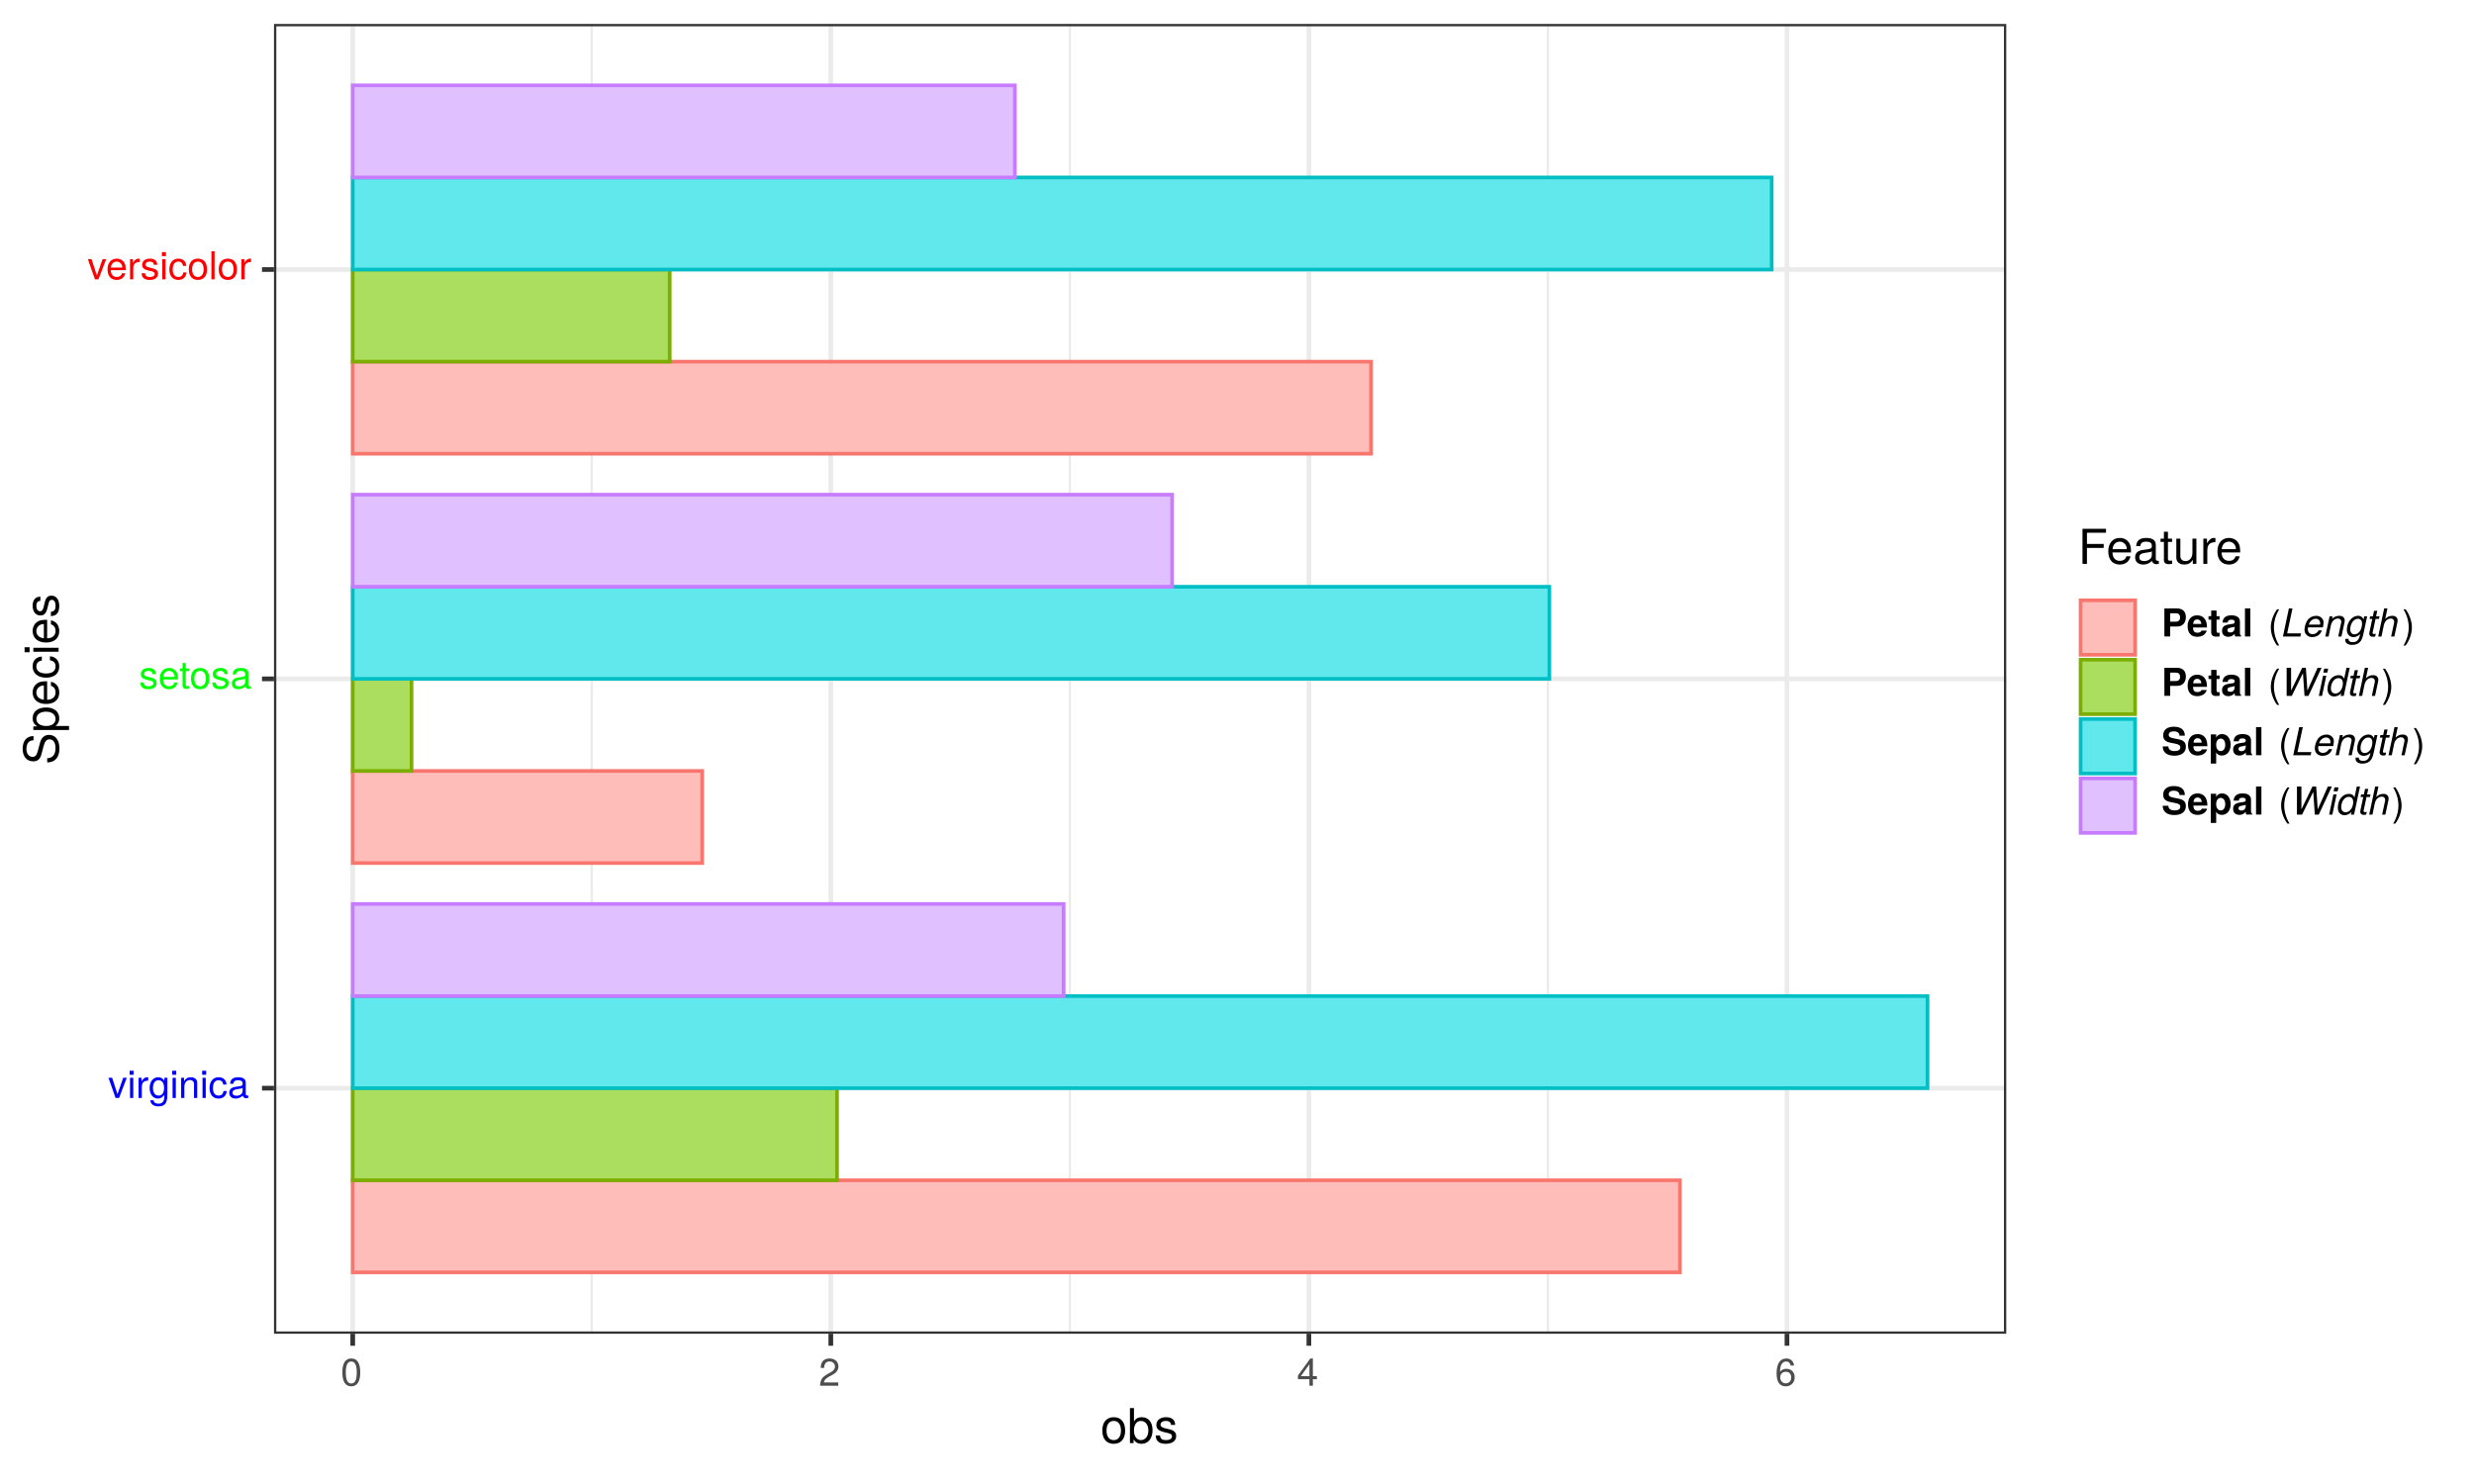 <?xml version="1.0" encoding="UTF-8"?>
<svg xmlns="http://www.w3.org/2000/svg" xmlns:xlink="http://www.w3.org/1999/xlink" width="720pt" height="432pt" viewBox="0 0 720 432" version="1.1">
<defs>
<g>
<symbol overflow="visible" id="glyph0-0">
<path style="stroke:none;" d=""/>
</symbol>
<symbol overflow="visible" id="glyph0-1">
<path style="stroke:none;" d="M 5.438 -5.875 L 4.391 -5.875 L 2.734 -1.109 L 1.172 -5.875 L 0.109 -5.875 L 2.172 0 L 3.188 0 Z M 5.438 -5.875 "/>
</symbol>
<symbol overflow="visible" id="glyph0-2">
<path style="stroke:none;" d="M 1.719 0 L 1.719 -5.875 L 0.781 -5.875 L 0.781 0 Z M 1.844 -6.75 L 1.844 -7.922 L 0.672 -7.922 L 0.672 -6.75 Z M 1.844 -6.75 "/>
</symbol>
<symbol overflow="visible" id="glyph0-3">
<path style="stroke:none;" d="M 3.594 -5.047 L 3.594 -6 C 3.438 -6.031 3.359 -6.031 3.234 -6.031 C 2.625 -6.031 2.172 -5.688 1.641 -4.812 L 1.641 -5.875 L 0.781 -5.875 L 0.781 0 L 1.719 0 L 1.719 -3.047 C 1.719 -4.375 2.156 -5.031 3.594 -5.047 Z M 3.594 -5.047 "/>
</symbol>
<symbol overflow="visible" id="glyph0-4">
<path style="stroke:none;" d="M 5.484 -0.969 L 5.484 -5.875 L 4.609 -5.875 L 4.609 -5.016 C 4.141 -5.719 3.578 -6.031 2.828 -6.031 C 1.328 -6.031 0.328 -4.781 0.328 -2.875 C 0.328 -1.031 1.359 0.172 2.75 0.172 C 3.484 0.172 4 -0.141 4.609 -0.891 L 4.609 -0.5 C 4.609 1.062 3.984 1.656 2.891 1.656 C 2.156 1.656 1.578 1.391 1.469 0.672 L 0.516 0.672 C 0.609 1.781 1.484 2.438 2.859 2.438 C 4.688 2.438 5.484 1.625 5.484 -0.969 Z M 4.531 -2.906 C 4.531 -1.5 3.922 -0.688 2.938 -0.688 C 1.922 -0.688 1.297 -1.516 1.297 -2.938 C 1.297 -4.344 1.922 -5.172 2.922 -5.172 C 3.938 -5.172 4.531 -4.328 4.531 -2.906 Z M 4.531 -2.906 "/>
</symbol>
<symbol overflow="visible" id="glyph0-5">
<path style="stroke:none;" d="M 5.453 0 L 5.453 -4.438 C 5.453 -5.406 4.734 -6.031 3.594 -6.031 C 2.719 -6.031 2.156 -5.703 1.641 -4.891 L 1.641 -5.875 L 0.781 -5.875 L 0.781 0 L 1.719 0 L 1.719 -3.234 C 1.719 -4.438 2.359 -5.219 3.312 -5.219 C 4.062 -5.219 4.531 -4.766 4.531 -4.062 L 4.531 0 Z M 5.453 0 "/>
</symbol>
<symbol overflow="visible" id="glyph0-6">
<path style="stroke:none;" d="M 5.344 -2.016 L 4.406 -2.016 C 4.25 -1.078 3.766 -0.688 2.969 -0.688 C 1.938 -0.688 1.328 -1.484 1.328 -2.875 C 1.328 -4.344 1.922 -5.172 2.953 -5.172 C 3.734 -5.172 4.219 -4.719 4.328 -3.906 L 5.281 -3.906 C 5.172 -5.328 4.266 -6.031 2.953 -6.031 C 1.375 -6.031 0.344 -4.828 0.344 -2.875 C 0.344 -0.984 1.359 0.172 2.953 0.172 C 4.344 0.172 5.234 -0.672 5.344 -2.016 Z M 5.344 -2.016 "/>
</symbol>
<symbol overflow="visible" id="glyph0-7">
<path style="stroke:none;" d="M 6 -0.016 L 6 -0.734 C 5.891 -0.703 5.844 -0.703 5.797 -0.703 C 5.469 -0.703 5.281 -0.875 5.281 -1.172 L 5.281 -4.438 C 5.281 -5.484 4.531 -6.031 3.078 -6.031 C 1.656 -6.031 0.781 -5.484 0.734 -4.141 L 1.672 -4.141 C 1.75 -4.844 2.172 -5.172 3.047 -5.172 C 3.891 -5.172 4.359 -4.859 4.359 -4.297 L 4.359 -4.062 C 4.359 -3.656 4.125 -3.5 3.391 -3.406 C 2.062 -3.234 1.859 -3.188 1.5 -3.047 C 0.812 -2.766 0.469 -2.234 0.469 -1.531 C 0.469 -0.453 1.203 0.172 2.391 0.172 C 3.141 0.172 3.875 -0.141 4.391 -0.688 C 4.5 -0.25 4.891 0.078 5.359 0.078 C 5.547 0.078 5.688 0.062 6 -0.016 Z M 4.359 -2.031 C 4.359 -1.188 3.5 -0.656 2.594 -0.656 C 1.875 -0.656 1.438 -0.906 1.438 -1.547 C 1.438 -2.156 1.859 -2.438 2.859 -2.578 C 3.844 -2.719 4.047 -2.75 4.359 -2.906 Z M 4.359 -2.031 "/>
</symbol>
<symbol overflow="visible" id="glyph0-8">
<path style="stroke:none;" d="M 5.141 -1.641 C 5.141 -2.516 4.656 -2.953 3.484 -3.234 L 2.594 -3.453 C 1.828 -3.625 1.5 -3.875 1.5 -4.297 C 1.5 -4.828 1.984 -5.172 2.75 -5.172 C 3.5 -5.172 3.906 -4.844 3.922 -4.234 L 4.906 -4.234 C 4.891 -5.391 4.141 -6.031 2.781 -6.031 C 1.406 -6.031 0.531 -5.328 0.531 -4.25 C 0.531 -3.328 1 -2.891 2.391 -2.547 L 3.266 -2.344 C 3.906 -2.188 4.172 -2 4.172 -1.562 C 4.172 -1.016 3.625 -0.688 2.797 -0.688 C 1.953 -0.688 1.484 -0.891 1.359 -1.797 L 0.375 -1.797 C 0.422 -0.438 1.188 0.172 2.719 0.172 C 4.203 0.172 5.141 -0.516 5.141 -1.641 Z M 5.141 -1.641 "/>
</symbol>
<symbol overflow="visible" id="glyph0-9">
<path style="stroke:none;" d="M 5.75 -2.672 C 5.75 -3.516 5.688 -4.062 5.516 -4.5 C 5.125 -5.453 4.234 -6.031 3.141 -6.031 C 1.5 -6.031 0.453 -4.828 0.453 -2.906 C 0.453 -0.969 1.469 0.172 3.109 0.172 C 4.453 0.172 5.391 -0.594 5.625 -1.781 L 4.688 -1.781 C 4.422 -1.016 3.906 -0.688 3.141 -0.688 C 2.172 -0.688 1.438 -1.328 1.422 -2.672 Z M 4.75 -3.5 C 4.75 -3.5 4.75 -3.453 4.734 -3.422 L 1.438 -3.422 C 1.531 -4.469 2.188 -5.172 3.125 -5.172 C 4.047 -5.172 4.75 -4.406 4.75 -3.5 Z M 4.75 -3.5 "/>
</symbol>
<symbol overflow="visible" id="glyph0-10">
<path style="stroke:none;" d="M 2.844 0 L 2.844 -0.781 C 2.719 -0.75 2.578 -0.734 2.391 -0.734 C 2 -0.734 1.875 -0.844 1.875 -1.266 L 1.875 -5.109 L 2.844 -5.109 L 2.844 -5.875 L 1.875 -5.875 L 1.875 -7.484 L 0.953 -7.484 L 0.953 -5.875 L 0.156 -5.875 L 0.156 -5.109 L 0.953 -5.109 L 0.953 -0.844 C 0.953 -0.25 1.359 0.078 2.078 0.078 C 2.312 0.078 2.531 0.062 2.844 0 Z M 2.844 0 "/>
</symbol>
<symbol overflow="visible" id="glyph0-11">
<path style="stroke:none;" d="M 5.719 -2.891 C 5.719 -4.922 4.734 -6.031 3.047 -6.031 C 1.406 -6.031 0.406 -4.906 0.406 -2.938 C 0.406 -0.969 1.391 0.172 3.062 0.172 C 4.703 0.172 5.719 -0.969 5.719 -2.891 Z M 4.734 -2.906 C 4.734 -1.531 4.094 -0.688 3.062 -0.688 C 2.016 -0.688 1.375 -1.516 1.375 -2.938 C 1.375 -4.344 2.016 -5.172 3.062 -5.172 C 4.109 -5.172 4.734 -4.359 4.734 -2.906 Z M 4.734 -2.906 "/>
</symbol>
<symbol overflow="visible" id="glyph0-12">
<path style="stroke:none;" d="M 1.688 0 L 1.688 -8.172 L 0.766 -8.172 L 0.766 0 Z M 1.688 0 "/>
</symbol>
<symbol overflow="visible" id="glyph0-13">
<path style="stroke:none;" d="M 5.688 -3.812 C 5.688 -6.578 4.812 -7.938 3.078 -7.938 C 1.359 -7.938 0.484 -6.547 0.484 -3.891 C 0.484 -1.203 1.375 0.172 3.078 0.172 C 4.766 0.172 5.688 -1.203 5.688 -3.812 Z M 4.672 -3.906 C 4.672 -1.656 4.156 -0.656 3.062 -0.656 C 2.016 -0.656 1.484 -1.703 1.484 -3.875 C 1.484 -6.047 2.016 -7.062 3.078 -7.062 C 4.141 -7.062 4.672 -6.031 4.672 -3.906 Z M 4.672 -3.906 "/>
</symbol>
<symbol overflow="visible" id="glyph0-14">
<path style="stroke:none;" d="M 5.719 -5.609 C 5.719 -6.953 4.688 -7.938 3.188 -7.938 C 1.562 -7.938 0.609 -7.109 0.562 -5.188 L 1.547 -5.188 C 1.625 -6.516 2.172 -7.078 3.141 -7.078 C 4.047 -7.078 4.719 -6.438 4.719 -5.594 C 4.719 -4.969 4.344 -4.422 3.641 -4.016 L 2.609 -3.438 C 0.953 -2.5 0.469 -1.75 0.375 0 L 5.672 0 L 5.672 -0.969 L 1.484 -0.969 C 1.594 -1.625 1.953 -2.031 2.922 -2.609 L 4.047 -3.219 C 5.156 -3.812 5.719 -4.641 5.719 -5.609 Z M 5.719 -5.609 "/>
</symbol>
<symbol overflow="visible" id="glyph0-15">
<path style="stroke:none;" d="M 5.828 -1.906 L 5.828 -2.797 L 4.656 -2.797 L 4.656 -7.938 L 3.922 -7.938 L 0.312 -2.953 L 0.312 -1.906 L 3.656 -1.906 L 3.656 0 L 4.656 0 L 4.656 -1.906 Z M 3.656 -2.797 L 1.172 -2.797 L 3.656 -6.266 Z M 3.656 -2.797 "/>
</symbol>
<symbol overflow="visible" id="glyph0-16">
<path style="stroke:none;" d="M 5.75 -2.469 C 5.75 -3.938 4.734 -4.938 3.312 -4.938 C 2.531 -4.938 1.922 -4.641 1.484 -4.062 C 1.5 -6 2.125 -7.062 3.266 -7.062 C 3.953 -7.062 4.438 -6.625 4.594 -5.875 L 5.578 -5.875 C 5.391 -7.172 4.531 -7.938 3.328 -7.938 C 1.484 -7.938 0.484 -6.391 0.484 -3.625 C 0.484 -1.141 1.328 0.172 3.141 0.172 C 4.656 0.172 5.75 -0.906 5.75 -2.469 Z M 4.734 -2.391 C 4.734 -1.391 4.062 -0.703 3.156 -0.703 C 2.234 -0.703 1.547 -1.422 1.547 -2.438 C 1.547 -3.422 2.219 -4.062 3.188 -4.062 C 4.141 -4.062 4.734 -3.453 4.734 -2.391 Z M 4.734 -2.391 "/>
</symbol>
<symbol overflow="visible" id="glyph0-17">
<path style="stroke:none;" d="M 3.266 2.375 C 2.281 0.766 1.719 -1.109 1.719 -2.906 C 1.719 -4.688 2.281 -6.578 3.266 -8.172 L 2.641 -8.172 C 1.531 -6.703 0.812 -4.656 0.812 -2.906 C 0.812 -1.125 1.531 0.906 2.641 2.375 Z M 3.266 2.375 "/>
</symbol>
<symbol overflow="visible" id="glyph0-18">
<path style="stroke:none;" d="M 2.875 -2.891 C 2.875 -4.656 2.156 -6.703 1.047 -8.172 L 0.422 -8.172 C 1.406 -6.562 1.953 -4.688 1.953 -2.891 C 1.953 -1.109 1.406 0.781 0.422 2.375 L 1.047 2.375 C 2.156 0.906 2.875 -1.125 2.875 -2.891 Z M 2.875 -2.891 "/>
</symbol>
<symbol overflow="visible" id="glyph1-0">
<path style="stroke:none;" d=""/>
</symbol>
<symbol overflow="visible" id="glyph1-1">
<path style="stroke:none;" d="M 7.141 -3.609 C 7.141 -6.141 5.922 -7.547 3.812 -7.547 C 1.75 -7.547 0.5 -6.125 0.5 -3.672 C 0.5 -1.203 1.734 0.203 3.828 0.203 C 5.875 0.203 7.141 -1.203 7.141 -3.609 Z M 5.922 -3.625 C 5.922 -1.906 5.109 -0.875 3.828 -0.875 C 2.516 -0.875 1.719 -1.891 1.719 -3.672 C 1.719 -5.438 2.516 -6.469 3.828 -6.469 C 5.141 -6.469 5.922 -5.453 5.922 -3.625 Z M 5.922 -3.625 "/>
</symbol>
<symbol overflow="visible" id="glyph1-2">
<path style="stroke:none;" d="M 7.328 -3.75 C 7.328 -6.125 6.125 -7.547 4.188 -7.547 C 3.172 -7.547 2.469 -7.172 1.922 -6.344 L 1.922 -10.203 L 0.75 -10.203 L 0.75 0 L 1.812 0 L 1.812 -1.047 C 2.359 -0.203 3.109 0.203 4.125 0.203 C 6.062 0.203 7.328 -1.375 7.328 -3.75 Z M 6.109 -3.688 C 6.109 -2.016 5.234 -0.875 3.969 -0.875 C 2.734 -0.875 1.922 -2 1.922 -3.672 C 1.922 -5.391 2.734 -6.516 3.969 -6.453 C 5.266 -6.453 6.109 -5.312 6.109 -3.688 Z M 6.109 -3.688 "/>
</symbol>
<symbol overflow="visible" id="glyph1-3">
<path style="stroke:none;" d="M 6.422 -2.062 C 6.422 -3.156 5.812 -3.703 4.359 -4.047 L 3.234 -4.312 C 2.281 -4.531 1.875 -4.844 1.875 -5.359 C 1.875 -6.031 2.484 -6.469 3.438 -6.469 C 4.375 -6.469 4.875 -6.062 4.906 -5.297 L 6.125 -5.297 C 6.125 -6.734 5.172 -7.547 3.469 -7.547 C 1.766 -7.547 0.656 -6.656 0.656 -5.312 C 0.656 -4.156 1.25 -3.609 2.984 -3.188 L 4.078 -2.922 C 4.891 -2.734 5.203 -2.484 5.203 -1.953 C 5.203 -1.281 4.516 -0.875 3.5 -0.875 C 2.453 -0.875 1.859 -1.125 1.703 -2.234 L 0.469 -2.234 C 0.531 -0.547 1.484 0.203 3.406 0.203 C 5.25 0.203 6.422 -0.641 6.422 -2.062 Z M 6.422 -2.062 "/>
</symbol>
<symbol overflow="visible" id="glyph1-4">
<path style="stroke:none;" d="M 8.109 -9.062 L 8.109 -10.203 L 1.266 -10.203 L 1.266 0 L 2.562 0 L 2.562 -4.641 L 7.438 -4.641 L 7.438 -5.797 L 2.562 -5.797 L 2.562 -9.062 Z M 8.109 -9.062 "/>
</symbol>
<symbol overflow="visible" id="glyph1-5">
<path style="stroke:none;" d="M 7.188 -3.328 C 7.188 -4.391 7.094 -5.062 6.891 -5.609 C 6.406 -6.812 5.297 -7.547 3.922 -7.547 C 1.875 -7.547 0.562 -6.031 0.562 -3.625 C 0.562 -1.219 1.828 0.203 3.891 0.203 C 5.578 0.203 6.734 -0.734 7.031 -2.219 L 5.859 -2.219 C 5.531 -1.266 4.875 -0.875 3.938 -0.875 C 2.719 -0.875 1.812 -1.656 1.781 -3.328 Z M 5.938 -4.375 C 5.938 -4.375 5.938 -4.312 5.922 -4.281 L 1.812 -4.281 C 1.906 -5.594 2.734 -6.469 3.906 -6.469 C 5.047 -6.469 5.938 -5.516 5.938 -4.375 Z M 5.938 -4.375 "/>
</symbol>
<symbol overflow="visible" id="glyph1-6">
<path style="stroke:none;" d="M 7.484 -0.031 L 7.484 -0.906 C 7.359 -0.875 7.312 -0.875 7.234 -0.875 C 6.828 -0.875 6.609 -1.094 6.609 -1.453 L 6.609 -5.547 C 6.609 -6.844 5.656 -7.547 3.844 -7.547 C 2.078 -7.547 0.984 -6.859 0.906 -5.172 L 2.094 -5.172 C 2.188 -6.062 2.719 -6.469 3.812 -6.469 C 4.859 -6.469 5.453 -6.078 5.453 -5.375 L 5.453 -5.062 C 5.453 -4.578 5.156 -4.375 4.234 -4.25 C 2.578 -4.047 2.328 -3.984 1.875 -3.812 C 1.016 -3.453 0.594 -2.797 0.594 -1.906 C 0.594 -0.578 1.516 0.203 3 0.203 C 3.938 0.203 4.844 -0.188 5.484 -0.875 C 5.609 -0.312 6.125 0.094 6.688 0.094 C 6.938 0.094 7.109 0.062 7.484 -0.031 Z M 5.453 -2.531 C 5.453 -1.484 4.375 -0.812 3.25 -0.812 C 2.344 -0.812 1.812 -1.141 1.812 -1.938 C 1.812 -2.703 2.328 -3.031 3.562 -3.219 C 4.797 -3.391 5.047 -3.438 5.453 -3.625 Z M 5.453 -2.531 "/>
</symbol>
<symbol overflow="visible" id="glyph1-7">
<path style="stroke:none;" d="M 3.562 0 L 3.562 -0.984 C 3.406 -0.938 3.219 -0.922 3 -0.922 C 2.484 -0.922 2.359 -1.062 2.359 -1.578 L 2.359 -6.391 L 3.562 -6.391 L 3.562 -7.344 L 2.359 -7.344 L 2.359 -9.359 L 1.188 -9.359 L 1.188 -7.344 L 0.203 -7.344 L 0.203 -6.391 L 1.188 -6.391 L 1.188 -1.062 C 1.188 -0.328 1.688 0.094 2.609 0.094 C 2.891 0.094 3.156 0.062 3.562 0 Z M 3.562 0 "/>
</symbol>
<symbol overflow="visible" id="glyph1-8">
<path style="stroke:none;" d="M 6.75 0 L 6.75 -7.344 L 5.594 -7.344 L 5.594 -3.297 C 5.594 -1.797 4.797 -0.812 3.578 -0.812 C 2.656 -0.812 2.078 -1.375 2.078 -2.25 L 2.078 -7.344 L 0.906 -7.344 L 0.906 -1.797 C 0.906 -0.578 1.812 0.203 3.25 0.203 C 4.328 0.203 5.016 -0.172 5.703 -1.141 L 5.703 0 Z M 6.75 0 "/>
</symbol>
<symbol overflow="visible" id="glyph1-9">
<path style="stroke:none;" d="M 4.5 -6.312 L 4.5 -7.5 C 4.297 -7.531 4.203 -7.547 4.047 -7.547 C 3.297 -7.547 2.719 -7.094 2.047 -6 L 2.047 -7.344 L 0.984 -7.344 L 0.984 0 L 2.141 0 L 2.141 -3.812 C 2.141 -5.453 2.688 -6.281 4.5 -6.312 Z M 4.5 -6.312 "/>
</symbol>
<symbol overflow="visible" id="glyph2-0">
<path style="stroke:none;" d=""/>
</symbol>
<symbol overflow="visible" id="glyph2-1">
<path style="stroke:none;" d="M -2.797 -8.688 C -4.062 -8.688 -4.984 -7.906 -5.359 -6.531 L -6.047 -3.969 C -6.375 -2.734 -6.781 -2.281 -7.562 -2.281 C -8.594 -2.281 -9.359 -3.188 -9.359 -4.562 C -9.359 -6.188 -8.625 -7.109 -7.297 -7.109 L -7.297 -8.344 C -9.297 -8.344 -10.453 -6.953 -10.453 -4.609 C -10.453 -2.359 -9.219 -0.984 -7.375 -0.984 C -6.125 -0.984 -5.344 -1.641 -5 -2.984 L -4.328 -5.516 C -3.984 -6.797 -3.469 -7.391 -2.672 -7.391 C -1.547 -7.391 -0.891 -6.547 -0.891 -4.781 C -0.891 -2.859 -1.859 -1.906 -3.312 -1.906 L -3.312 -0.672 C -0.906 -0.672 0.25 -2.297 0.25 -4.703 C 0.25 -7.297 -0.984 -8.688 -2.797 -8.688 Z M -2.797 -8.688 "/>
</symbol>
<symbol overflow="visible" id="glyph2-2">
<path style="stroke:none;" d="M -3.594 -7.328 C -6.062 -7.328 -7.547 -6.125 -7.547 -4.172 C -7.547 -3.172 -7.094 -2.375 -6.234 -1.828 L -7.344 -1.828 L -7.344 -0.766 L 3.047 -0.766 L 3.047 -1.938 L -0.875 -1.938 C -0.125 -2.547 0.203 -3.234 0.203 -4.188 C 0.203 -6.078 -1.266 -7.328 -3.594 -7.328 Z M -3.625 -6.109 C -1.953 -6.109 -0.875 -5.25 -0.875 -3.969 C -0.875 -2.75 -1.891 -1.938 -3.609 -1.938 C -5.328 -1.938 -6.453 -2.75 -6.453 -3.969 C -6.453 -5.266 -5.375 -6.109 -3.625 -6.109 Z M -3.625 -6.109 "/>
</symbol>
<symbol overflow="visible" id="glyph2-3">
<path style="stroke:none;" d="M -3.328 -7.188 C -4.391 -7.188 -5.062 -7.094 -5.609 -6.891 C -6.812 -6.406 -7.547 -5.297 -7.547 -3.922 C -7.547 -1.875 -6.031 -0.562 -3.625 -0.562 C -1.219 -0.562 0.203 -1.828 0.203 -3.891 C 0.203 -5.578 -0.734 -6.734 -2.219 -7.031 L -2.219 -5.859 C -1.266 -5.531 -0.875 -4.875 -0.875 -3.938 C -0.875 -2.719 -1.656 -1.812 -3.328 -1.781 Z M -4.375 -5.938 C -4.375 -5.938 -4.312 -5.938 -4.281 -5.922 L -4.281 -1.812 C -5.594 -1.906 -6.469 -2.734 -6.469 -3.906 C -6.469 -5.047 -5.516 -5.938 -4.375 -5.938 Z M -4.375 -5.938 "/>
</symbol>
<symbol overflow="visible" id="glyph2-4">
<path style="stroke:none;" d="M -2.516 -6.672 L -2.516 -5.5 C -1.344 -5.312 -0.875 -4.703 -0.875 -3.703 C -0.875 -2.422 -1.859 -1.656 -3.594 -1.656 C -5.438 -1.656 -6.469 -2.406 -6.469 -3.688 C -6.469 -4.656 -5.891 -5.281 -4.875 -5.422 L -4.875 -6.594 C -6.656 -6.453 -7.547 -5.328 -7.547 -3.703 C -7.547 -1.719 -6.031 -0.438 -3.594 -0.438 C -1.234 -0.438 0.203 -1.688 0.203 -3.688 C 0.203 -5.438 -0.844 -6.531 -2.516 -6.672 Z M -2.516 -6.672 "/>
</symbol>
<symbol overflow="visible" id="glyph2-5">
<path style="stroke:none;" d="M 0 -2.141 L -7.344 -2.141 L -7.344 -0.984 L 0 -0.984 Z M -8.438 -2.297 L -9.891 -2.297 L -9.891 -0.844 L -8.438 -0.844 Z M -8.438 -2.297 "/>
</symbol>
<symbol overflow="visible" id="glyph2-6">
<path style="stroke:none;" d="M -2.062 -6.422 C -3.156 -6.422 -3.703 -5.812 -4.047 -4.359 L -4.312 -3.234 C -4.531 -2.281 -4.844 -1.875 -5.359 -1.875 C -6.031 -1.875 -6.469 -2.484 -6.469 -3.438 C -6.469 -4.375 -6.062 -4.875 -5.297 -4.906 L -5.297 -6.125 C -6.734 -6.125 -7.547 -5.172 -7.547 -3.469 C -7.547 -1.766 -6.656 -0.656 -5.312 -0.656 C -4.156 -0.656 -3.609 -1.25 -3.188 -2.984 L -2.922 -4.078 C -2.734 -4.891 -2.484 -5.203 -1.953 -5.203 C -1.281 -5.203 -0.875 -4.516 -0.875 -3.5 C -0.875 -2.453 -1.125 -1.859 -2.234 -1.703 L -2.234 -0.469 C -0.547 -0.531 0.203 -1.484 0.203 -3.406 C 0.203 -5.25 -0.641 -6.422 -2.062 -6.422 Z M -2.062 -6.422 "/>
</symbol>
<symbol overflow="visible" id="glyph3-0">
<path style="stroke:none;" d=""/>
</symbol>
<symbol overflow="visible" id="glyph3-1">
<path style="stroke:none;" d="M 7.094 -5.641 C 7.094 -7.266 6.156 -8.172 4.453 -8.172 L 0.844 -8.172 L 0.844 0 L 2.531 0 L 2.531 -2.906 L 4.625 -2.906 C 6.125 -2.906 7.094 -3.984 7.094 -5.641 Z M 5.406 -5.531 C 5.406 -4.703 5 -4.312 4.094 -4.312 L 2.531 -4.312 L 2.531 -6.766 L 4.094 -6.766 C 5 -6.766 5.406 -6.375 5.406 -5.531 Z M 5.406 -5.531 "/>
</symbol>
<symbol overflow="visible" id="glyph3-2">
<path style="stroke:none;" d="M 5.875 -2.797 C 5.875 -4.891 4.828 -6.156 3.047 -6.156 C 1.312 -6.156 0.25 -4.969 0.25 -2.953 C 0.25 -1.016 1.297 0.094 3.016 0.094 C 4.375 0.094 5.469 -0.516 5.812 -1.703 L 4.266 -1.703 C 4.141 -1.266 3.641 -1.094 3.062 -1.094 C 2.328 -1.094 1.859 -1.438 1.812 -2.609 L 5.875 -2.609 Z M 4.25 -3.656 L 1.844 -3.656 C 1.938 -4.5 2.328 -4.953 3.031 -4.953 C 3.703 -4.953 4.172 -4.516 4.25 -3.656 Z M 4.25 -3.656 "/>
</symbol>
<symbol overflow="visible" id="glyph3-3">
<path style="stroke:none;" d="M 3.375 0 L 3.375 -1.094 C 3.219 -1.078 3.125 -1.062 3.016 -1.062 C 2.594 -1.062 2.5 -1.188 2.5 -1.719 L 2.5 -4.891 L 3.375 -4.891 L 3.375 -5.922 L 2.5 -5.922 L 2.5 -7.547 L 0.938 -7.547 L 0.938 -5.922 L 0.156 -5.922 L 0.156 -4.891 L 0.938 -4.891 L 0.938 -1.297 C 0.938 -0.344 1.438 0.047 2.469 0.047 C 2.812 0.047 3.094 0.016 3.375 0 Z M 3.375 0 "/>
</symbol>
<symbol overflow="visible" id="glyph3-4">
<path style="stroke:none;" d="M 5.875 0 L 5.875 -0.188 C 5.594 -0.453 5.516 -0.609 5.516 -0.938 L 5.516 -4.297 C 5.516 -5.516 4.672 -6.156 3.031 -6.156 C 1.406 -6.156 0.547 -5.453 0.453 -4.062 L 1.953 -4.062 C 2.031 -4.688 2.297 -4.891 3.062 -4.891 C 3.672 -4.891 3.984 -4.688 3.984 -4.281 C 3.984 -3.641 3.5 -3.703 2.719 -3.578 L 2.094 -3.469 C 0.891 -3.25 0.312 -2.734 0.312 -1.641 C 0.312 -0.453 1.141 0.094 2.156 0.094 C 2.828 0.094 3.438 -0.188 3.984 -0.766 C 3.984 -0.453 4.016 -0.172 4.172 0 Z M 3.984 -2.594 C 3.984 -1.688 3.531 -1.172 2.734 -1.172 C 2.203 -1.172 1.875 -1.359 1.875 -1.812 C 1.875 -2.281 2.125 -2.438 2.781 -2.562 L 3.312 -2.672 C 3.734 -2.75 3.797 -2.766 3.984 -2.859 Z M 3.984 -2.594 "/>
</symbol>
<symbol overflow="visible" id="glyph3-5">
<path style="stroke:none;" d="M 2.312 0 L 2.312 -8.172 L 0.75 -8.172 L 0.75 0 Z M 2.312 0 "/>
</symbol>
<symbol overflow="visible" id="glyph3-6">
<path style="stroke:none;" d="M 7.094 -2.453 C 7.094 -3.734 6.438 -4.344 4.922 -4.641 L 3.656 -4.891 C 2.453 -5.125 2.109 -5.359 2.109 -5.953 C 2.109 -6.562 2.656 -6.953 3.516 -6.953 C 4.578 -6.953 5.234 -6.516 5.234 -5.688 L 6.797 -5.688 C 6.797 -7.406 5.594 -8.297 3.594 -8.297 C 1.641 -8.297 0.5 -7.375 0.5 -5.797 C 0.5 -4.516 1.141 -3.922 2.797 -3.594 L 3.938 -3.375 C 5.062 -3.141 5.484 -2.906 5.484 -2.25 C 5.484 -1.562 4.844 -1.203 3.828 -1.203 C 2.688 -1.203 2 -1.688 2 -2.562 L 0.359 -2.562 C 0.359 -0.812 1.656 0.141 3.734 0.141 C 5.844 0.141 7.094 -0.797 7.094 -2.453 Z M 7.094 -2.453 "/>
</symbol>
<symbol overflow="visible" id="glyph3-7">
<path style="stroke:none;" d="M 6.438 -3.031 C 6.438 -4.812 5.484 -6.156 3.906 -6.156 C 3.141 -6.156 2.594 -5.828 2.219 -5.156 L 2.219 -6.047 L 0.656 -6.047 L 0.656 2.438 L 2.219 2.438 L 2.219 -0.812 C 2.594 -0.141 3.141 0.094 3.906 0.094 C 5.359 0.094 6.438 -1.188 6.438 -3.031 Z M 4.859 -3 C 4.859 -1.906 4.312 -1.203 3.547 -1.203 C 2.75 -1.203 2.219 -1.891 2.219 -3.031 C 2.219 -4.156 2.75 -4.844 3.547 -4.844 C 4.328 -4.844 4.859 -4.156 4.859 -3 Z M 4.859 -3 "/>
</symbol>
<symbol overflow="visible" id="glyph4-0">
<path style="stroke:none;" d=""/>
</symbol>
<symbol overflow="visible" id="glyph4-1">
<path style="stroke:none;" d="M 5.422 0 L 5.609 -0.922 L 1.578 -0.922 L 3.125 -8.172 L 2.078 -8.172 L 0.344 0 Z M 5.422 0 "/>
</symbol>
<symbol overflow="visible" id="glyph4-2">
<path style="stroke:none;" d="M 5.766 -2.672 L 5.781 -2.812 C 5.875 -3.344 5.938 -3.812 5.938 -4.125 C 5.938 -5.203 5 -6.031 3.797 -6.031 C 2.828 -6.031 1.875 -5.578 1.328 -4.828 C 0.797 -4.125 0.391 -2.891 0.391 -1.984 C 0.391 -0.812 1.25 0.172 2.625 0.172 C 3.969 0.172 5.094 -0.578 5.438 -1.781 L 4.5 -1.781 C 4.125 -1.094 3.531 -0.688 2.781 -0.688 C 1.891 -0.688 1.375 -1.203 1.375 -2.156 C 1.359 -2.344 1.375 -2.453 1.438 -2.672 Z M 4.922 -3.469 L 1.641 -3.469 C 1.922 -4.453 2.75 -5.172 3.656 -5.172 C 4.453 -5.172 4.953 -4.641 4.953 -3.797 C 4.953 -3.688 4.938 -3.609 4.922 -3.469 Z M 4.922 -3.469 "/>
</symbol>
<symbol overflow="visible" id="glyph4-3">
<path style="stroke:none;" d="M 5.828 -4.219 C 5.859 -4.359 5.875 -4.5 5.875 -4.641 C 5.875 -5.484 5.281 -6.031 4.344 -6.031 C 3.5 -6.031 2.75 -5.734 2.172 -5.141 L 2.312 -5.875 L 1.469 -5.875 L 0.219 0 L 1.172 0 L 1.844 -3.234 C 2.109 -4.469 2.906 -5.234 3.906 -5.234 C 4.469 -5.234 4.891 -4.844 4.891 -4.328 C 4.891 -4.25 4.844 -4.094 4.812 -3.906 L 3.984 0 L 4.922 0 Z M 5.828 -4.219 "/>
</symbol>
<symbol overflow="visible" id="glyph4-4">
<path style="stroke:none;" d="M 5.125 -0.953 L 6.172 -5.875 L 5.328 -5.875 L 5.125 -5 C 4.797 -5.719 4.25 -6.031 3.578 -6.031 C 1.609 -6.031 0.266 -4.031 0.266 -1.891 C 0.266 -0.672 1.062 0.172 2.203 0.172 C 2.906 0.172 3.578 -0.141 4.141 -0.719 L 4.094 -0.5 C 3.766 1.031 3.156 1.641 1.969 1.641 C 1.203 1.641 0.766 1.328 0.766 0.828 L 0.766 0.672 L -0.172 0.672 L -0.188 0.812 C -0.203 0.906 -0.203 0.969 -0.203 1.016 C -0.203 1.875 0.578 2.438 1.781 2.438 C 2.672 2.438 3.469 2.172 3.969 1.688 C 4.531 1.156 4.828 0.469 5.125 -0.953 Z M 4.688 -3.797 C 4.688 -2.141 3.812 -0.641 2.469 -0.641 C 1.719 -0.641 1.25 -1.188 1.25 -2.078 C 1.25 -3.641 2.188 -5.172 3.5 -5.172 C 4.219 -5.172 4.688 -4.641 4.688 -3.797 Z M 4.688 -3.797 "/>
</symbol>
<symbol overflow="visible" id="glyph4-5">
<path style="stroke:none;" d="M 2.469 -0.812 C 2.125 -0.734 2.062 -0.734 1.922 -0.734 C 1.688 -0.734 1.531 -0.844 1.531 -1.031 C 1.531 -1.062 1.531 -1.125 1.547 -1.188 L 2.391 -5.125 L 3.391 -5.125 L 3.547 -5.875 L 2.547 -5.875 L 2.891 -7.484 L 1.953 -7.484 L 1.609 -5.875 L 0.812 -5.875 L 0.656 -5.125 L 1.438 -5.125 L 0.594 -1.156 C 0.578 -1.047 0.562 -0.922 0.562 -0.812 C 0.562 -0.25 0.938 0.078 1.562 0.078 C 1.781 0.078 2.125 0.047 2.281 0 Z M 2.469 -0.812 "/>
</symbol>
<symbol overflow="visible" id="glyph4-6">
<path style="stroke:none;" d="M 5.828 -4.219 C 5.859 -4.359 5.875 -4.5 5.875 -4.625 C 5.875 -5.516 5.297 -6.031 4.359 -6.031 C 3.516 -6.031 2.969 -5.797 2.266 -5.141 L 2.906 -8.172 L 1.953 -8.172 L 0.219 0 L 1.172 0 L 1.844 -3.234 C 2.109 -4.469 2.906 -5.234 3.922 -5.234 C 4.5 -5.234 4.875 -4.844 4.875 -4.281 C 4.875 -4.141 4.875 -4.141 4.812 -3.844 L 3.984 0 L 4.922 0 Z M 5.828 -4.219 "/>
</symbol>
<symbol overflow="visible" id="glyph4-7">
<path style="stroke:none;" d="M 11.578 -8.172 L 10.422 -8.172 L 7.469 -1.531 L 7.016 -8.172 L 5.938 -8.172 L 2.719 -1.531 L 2.719 -8.172 L 1.422 -8.172 L 1.422 0 L 2.922 0 L 6.172 -6.625 L 6.625 0 L 7.781 0 Z M 11.578 -8.172 "/>
</symbol>
<symbol overflow="visible" id="glyph4-8">
<path style="stroke:none;" d="M 1.156 0 L 2.391 -5.875 L 1.453 -5.875 L 0.219 0 Z M 2.938 -7.922 L 1.766 -7.922 L 1.531 -6.766 L 2.688 -6.766 Z M 2.938 -7.922 "/>
</symbol>
<symbol overflow="visible" id="glyph4-9">
<path style="stroke:none;" d="M 6.719 -8.172 L 5.781 -8.172 L 5.109 -5.016 C 4.75 -5.75 4.297 -6.031 3.5 -6.031 C 1.641 -6.031 0.266 -4.312 0.266 -1.953 C 0.266 -0.641 1.031 0.172 2.203 0.172 C 2.984 0.172 3.938 -0.25 4.266 -0.891 L 4.078 0 L 4.984 0 Z M 4.734 -3.656 C 4.734 -2.078 3.766 -0.688 2.578 -0.688 C 1.75 -0.688 1.25 -1.203 1.25 -2.172 C 1.25 -3.766 2.203 -5.172 3.422 -5.172 C 4.25 -5.172 4.734 -4.609 4.734 -3.656 Z M 4.734 -3.656 "/>
</symbol>
</g>
<clipPath id="clip1">
  <path d="M 79.738 6.973 L 583.879 6.973 L 583.879 388.262 L 79.738 388.262 Z M 79.738 6.973 "/>
</clipPath>
<clipPath id="clip2">
  <path d="M 171 6.973 L 173 6.973 L 173 388.262 L 171 388.262 Z M 171 6.973 "/>
</clipPath>
<clipPath id="clip3">
  <path d="M 311 6.973 L 312 6.973 L 312 388.262 L 311 388.262 Z M 311 6.973 "/>
</clipPath>
<clipPath id="clip4">
  <path d="M 450 6.973 L 451 6.973 L 451 388.262 L 450 388.262 Z M 450 6.973 "/>
</clipPath>
<clipPath id="clip5">
  <path d="M 79.738 316 L 583.879 316 L 583.879 318 L 79.738 318 Z M 79.738 316 "/>
</clipPath>
<clipPath id="clip6">
  <path d="M 79.738 196 L 583.879 196 L 583.879 199 L 79.738 199 Z M 79.738 196 "/>
</clipPath>
<clipPath id="clip7">
  <path d="M 79.738 77 L 583.879 77 L 583.879 80 L 79.738 80 Z M 79.738 77 "/>
</clipPath>
<clipPath id="clip8">
  <path d="M 101 6.973 L 104 6.973 L 104 388.262 L 101 388.262 Z M 101 6.973 "/>
</clipPath>
<clipPath id="clip9">
  <path d="M 241 6.973 L 243 6.973 L 243 388.262 L 241 388.262 Z M 241 6.973 "/>
</clipPath>
<clipPath id="clip10">
  <path d="M 380 6.973 L 382 6.973 L 382 388.262 L 380 388.262 Z M 380 6.973 "/>
</clipPath>
<clipPath id="clip11">
  <path d="M 519 6.973 L 521 6.973 L 521 388.262 L 519 388.262 Z M 519 6.973 "/>
</clipPath>
<clipPath id="clip12">
  <path d="M 79.738 6.973 L 583.879 6.973 L 583.879 388.262 L 79.738 388.262 Z M 79.738 6.973 "/>
</clipPath>
</defs>
<g id="surface1216">
<rect x="0" y="0" width="720" height="432" style="fill:rgb(100%,100%,100%);fill-opacity:1;stroke:none;"/>
<rect x="0" y="0" width="720" height="432" style="fill:rgb(100%,100%,100%);fill-opacity:1;stroke:none;"/>
<path style="fill:none;stroke-width:1.358;stroke-linecap:round;stroke-linejoin:round;stroke:rgb(100%,100%,100%);stroke-opacity:1;stroke-miterlimit:10;" d="M 0 432 L 720 432 L 720 0 L 0 0 Z M 0 432 "/>
<g clip-path="url(#clip1)" clip-rule="nonzero">
<path style=" stroke:none;fill-rule:nonzero;fill:rgb(100%,100%,100%);fill-opacity:1;" d="M 79.738 388.262 L 583.879 388.262 L 583.879 6.973 L 79.738 6.973 Z M 79.738 388.262 "/>
</g>
<g clip-path="url(#clip2)" clip-rule="nonzero">
<path style="fill:none;stroke-width:0.679;stroke-linecap:butt;stroke-linejoin:round;stroke:rgb(92.157%,92.157%,92.157%);stroke-opacity:1;stroke-miterlimit:10;" d="M 172.219 388.262 L 172.219 6.973 "/>
</g>
<g clip-path="url(#clip3)" clip-rule="nonzero">
<path style="fill:none;stroke-width:0.679;stroke-linecap:butt;stroke-linejoin:round;stroke:rgb(92.157%,92.157%,92.157%);stroke-opacity:1;stroke-miterlimit:10;" d="M 311.355 388.262 L 311.355 6.973 "/>
</g>
<g clip-path="url(#clip4)" clip-rule="nonzero">
<path style="fill:none;stroke-width:0.679;stroke-linecap:butt;stroke-linejoin:round;stroke:rgb(92.157%,92.157%,92.157%);stroke-opacity:1;stroke-miterlimit:10;" d="M 450.488 388.262 L 450.488 6.973 "/>
</g>
<g clip-path="url(#clip5)" clip-rule="nonzero">
<path style="fill:none;stroke-width:1.358;stroke-linecap:butt;stroke-linejoin:round;stroke:rgb(92.157%,92.157%,92.157%);stroke-opacity:1;stroke-miterlimit:10;" d="M 79.738 316.77 L 583.875 316.77 "/>
</g>
<g clip-path="url(#clip6)" clip-rule="nonzero">
<path style="fill:none;stroke-width:1.358;stroke-linecap:butt;stroke-linejoin:round;stroke:rgb(92.157%,92.157%,92.157%);stroke-opacity:1;stroke-miterlimit:10;" d="M 79.738 197.617 L 583.875 197.617 "/>
</g>
<g clip-path="url(#clip7)" clip-rule="nonzero">
<path style="fill:none;stroke-width:1.358;stroke-linecap:butt;stroke-linejoin:round;stroke:rgb(92.157%,92.157%,92.157%);stroke-opacity:1;stroke-miterlimit:10;" d="M 79.738 78.465 L 583.875 78.465 "/>
</g>
<g clip-path="url(#clip8)" clip-rule="nonzero">
<path style="fill:none;stroke-width:1.358;stroke-linecap:butt;stroke-linejoin:round;stroke:rgb(92.157%,92.157%,92.157%);stroke-opacity:1;stroke-miterlimit:10;" d="M 102.652 388.262 L 102.652 6.973 "/>
</g>
<g clip-path="url(#clip9)" clip-rule="nonzero">
<path style="fill:none;stroke-width:1.358;stroke-linecap:butt;stroke-linejoin:round;stroke:rgb(92.157%,92.157%,92.157%);stroke-opacity:1;stroke-miterlimit:10;" d="M 241.785 388.262 L 241.785 6.973 "/>
</g>
<g clip-path="url(#clip10)" clip-rule="nonzero">
<path style="fill:none;stroke-width:1.358;stroke-linecap:butt;stroke-linejoin:round;stroke:rgb(92.157%,92.157%,92.157%);stroke-opacity:1;stroke-miterlimit:10;" d="M 380.922 388.262 L 380.922 6.973 "/>
</g>
<g clip-path="url(#clip11)" clip-rule="nonzero">
<path style="fill:none;stroke-width:1.358;stroke-linecap:butt;stroke-linejoin:round;stroke:rgb(92.157%,92.157%,92.157%);stroke-opacity:1;stroke-miterlimit:10;" d="M 520.055 388.262 L 520.055 6.973 "/>
</g>
<path style="fill-rule:nonzero;fill:rgb(100%,74.118%,72.941%);fill-opacity:1;stroke-width:1.067;stroke-linecap:square;stroke-linejoin:miter;stroke:rgb(97.255%,46.275%,42.745%);stroke-opacity:1;stroke-miterlimit:10;" d="M 102.652 370.391 L 488.891 370.391 L 488.891 343.582 L 102.652 343.582 Z M 102.652 370.391 "/>
<path style="fill-rule:nonzero;fill:rgb(67.059%,87.059%,36.863%);fill-opacity:1;stroke-width:1.067;stroke-linecap:square;stroke-linejoin:miter;stroke:rgb(48.627%,68.235%,0%);stroke-opacity:1;stroke-miterlimit:10;" d="M 102.652 343.582 L 243.594 343.582 L 243.594 316.773 L 102.652 316.773 Z M 102.652 343.582 "/>
<path style="fill-rule:nonzero;fill:rgb(38.039%,90.98%,92.941%);fill-opacity:1;stroke-width:1.067;stroke-linecap:square;stroke-linejoin:miter;stroke:rgb(0%,74.902%,76.863%);stroke-opacity:1;stroke-miterlimit:10;" d="M 102.652 316.77 L 560.961 316.77 L 560.961 289.961 L 102.652 289.961 Z M 102.652 316.77 "/>
<path style="fill-rule:nonzero;fill:rgb(87.843%,75.294%,100%);fill-opacity:1;stroke-width:1.067;stroke-linecap:square;stroke-linejoin:miter;stroke:rgb(78.039%,48.627%,100%);stroke-opacity:1;stroke-miterlimit:10;" d="M 102.652 289.961 L 309.547 289.961 L 309.547 263.152 L 102.652 263.152 Z M 102.652 289.961 "/>
<path style="fill-rule:nonzero;fill:rgb(100%,74.118%,72.941%);fill-opacity:1;stroke-width:1.067;stroke-linecap:square;stroke-linejoin:miter;stroke:rgb(97.255%,46.275%,42.745%);stroke-opacity:1;stroke-miterlimit:10;" d="M 102.652 251.238 L 204.359 251.238 L 204.359 224.43 L 102.652 224.43 Z M 102.652 251.238 "/>
<path style="fill-rule:nonzero;fill:rgb(67.059%,87.059%,36.863%);fill-opacity:1;stroke-width:1.067;stroke-linecap:square;stroke-linejoin:miter;stroke:rgb(48.627%,68.235%,0%);stroke-opacity:1;stroke-miterlimit:10;" d="M 102.652 224.426 L 119.766 224.426 L 119.766 197.617 L 102.652 197.617 Z M 102.652 224.426 "/>
<path style="fill-rule:nonzero;fill:rgb(38.039%,90.98%,92.941%);fill-opacity:1;stroke-width:1.067;stroke-linecap:square;stroke-linejoin:miter;stroke:rgb(0%,74.902%,76.863%);stroke-opacity:1;stroke-miterlimit:10;" d="M 102.652 197.617 L 450.906 197.617 L 450.906 170.809 L 102.652 170.809 Z M 102.652 197.617 "/>
<path style="fill-rule:nonzero;fill:rgb(87.843%,75.294%,100%);fill-opacity:1;stroke-width:1.067;stroke-linecap:square;stroke-linejoin:miter;stroke:rgb(78.039%,48.627%,100%);stroke-opacity:1;stroke-miterlimit:10;" d="M 102.652 170.809 L 341.129 170.809 L 341.129 144 L 102.652 144 Z M 102.652 170.809 "/>
<path style="fill-rule:nonzero;fill:rgb(100%,74.118%,72.941%);fill-opacity:1;stroke-width:1.067;stroke-linecap:square;stroke-linejoin:miter;stroke:rgb(97.255%,46.275%,42.745%);stroke-opacity:1;stroke-miterlimit:10;" d="M 102.652 132.086 L 399.008 132.086 L 399.008 105.277 L 102.652 105.277 Z M 102.652 132.086 "/>
<path style="fill-rule:nonzero;fill:rgb(67.059%,87.059%,36.863%);fill-opacity:1;stroke-width:1.067;stroke-linecap:square;stroke-linejoin:miter;stroke:rgb(48.627%,68.235%,0%);stroke-opacity:1;stroke-miterlimit:10;" d="M 102.652 105.273 L 194.898 105.273 L 194.898 78.465 L 102.652 78.465 Z M 102.652 105.273 "/>
<path style="fill-rule:nonzero;fill:rgb(38.039%,90.98%,92.941%);fill-opacity:1;stroke-width:1.067;stroke-linecap:square;stroke-linejoin:miter;stroke:rgb(0%,74.902%,76.863%);stroke-opacity:1;stroke-miterlimit:10;" d="M 102.652 78.465 L 515.602 78.465 L 515.602 51.656 L 102.652 51.656 Z M 102.652 78.465 "/>
<path style="fill-rule:nonzero;fill:rgb(87.843%,75.294%,100%);fill-opacity:1;stroke-width:1.067;stroke-linecap:square;stroke-linejoin:miter;stroke:rgb(78.039%,48.627%,100%);stroke-opacity:1;stroke-miterlimit:10;" d="M 102.652 51.656 L 295.355 51.656 L 295.355 24.848 L 102.652 24.848 Z M 102.652 51.656 "/>
<g clip-path="url(#clip12)" clip-rule="nonzero">
<path style="fill:none;stroke-width:1.358;stroke-linecap:round;stroke-linejoin:round;stroke:rgb(20%,20%,20%);stroke-opacity:1;stroke-miterlimit:10;" d="M 79.738 388.262 L 583.879 388.262 L 583.879 6.973 L 79.738 6.973 Z M 79.738 388.262 "/>
</g>
<g style="fill:rgb(0%,0%,100%);fill-opacity:1;">
  <use xlink:href="#glyph0-1" x="31.461" y="319.626"/>
  <use xlink:href="#glyph0-2" x="37.061" y="319.626"/>
  <use xlink:href="#glyph0-3" x="39.547" y="319.626"/>
  <use xlink:href="#glyph0-4" x="43.221" y="319.626"/>
  <use xlink:href="#glyph0-2" x="49.447" y="319.626"/>
  <use xlink:href="#glyph0-5" x="51.934" y="319.626"/>
  <use xlink:href="#glyph0-2" x="58.16" y="319.626"/>
  <use xlink:href="#glyph0-6" x="60.646" y="319.626"/>
  <use xlink:href="#glyph0-7" x="66.246" y="319.626"/>
</g>
<g style="fill:rgb(0%,100%,0%);fill-opacity:1;">
  <use xlink:href="#glyph0-8" x="40.461" y="200.474"/>
  <use xlink:href="#glyph0-9" x="46.061" y="200.474"/>
  <use xlink:href="#glyph0-10" x="52.175" y="200.474"/>
  <use xlink:href="#glyph0-11" x="55.176" y="200.474"/>
  <use xlink:href="#glyph0-8" x="61.402" y="200.474"/>
  <use xlink:href="#glyph0-7" x="67.002" y="200.474"/>
</g>
<g style="fill:rgb(100%,0%,0%);fill-opacity:1;">
  <use xlink:href="#glyph0-1" x="25.461" y="81.321"/>
  <use xlink:href="#glyph0-9" x="30.837" y="81.321"/>
  <use xlink:href="#glyph0-3" x="37.063" y="81.321"/>
  <use xlink:href="#glyph0-8" x="40.849" y="81.321"/>
  <use xlink:href="#glyph0-2" x="46.448" y="81.321"/>
  <use xlink:href="#glyph0-6" x="48.935" y="81.321"/>
  <use xlink:href="#glyph0-11" x="54.534" y="81.321"/>
  <use xlink:href="#glyph0-12" x="60.761" y="81.321"/>
  <use xlink:href="#glyph0-11" x="63.247" y="81.321"/>
  <use xlink:href="#glyph0-3" x="69.474" y="81.321"/>
</g>
<path style="fill:none;stroke-width:1.358;stroke-linecap:butt;stroke-linejoin:round;stroke:rgb(20%,20%,20%);stroke-opacity:1;stroke-miterlimit:10;" d="M 76.25 316.77 L 79.738 316.77 "/>
<path style="fill:none;stroke-width:1.358;stroke-linecap:butt;stroke-linejoin:round;stroke:rgb(20%,20%,20%);stroke-opacity:1;stroke-miterlimit:10;" d="M 76.25 197.617 L 79.738 197.617 "/>
<path style="fill:none;stroke-width:1.358;stroke-linecap:butt;stroke-linejoin:round;stroke:rgb(20%,20%,20%);stroke-opacity:1;stroke-miterlimit:10;" d="M 76.25 78.465 L 79.738 78.465 "/>
<path style="fill:none;stroke-width:1.358;stroke-linecap:butt;stroke-linejoin:round;stroke:rgb(20%,20%,20%);stroke-opacity:1;stroke-miterlimit:10;" d="M 102.652 391.75 L 102.652 388.262 "/>
<path style="fill:none;stroke-width:1.358;stroke-linecap:butt;stroke-linejoin:round;stroke:rgb(20%,20%,20%);stroke-opacity:1;stroke-miterlimit:10;" d="M 241.785 391.75 L 241.785 388.262 "/>
<path style="fill:none;stroke-width:1.358;stroke-linecap:butt;stroke-linejoin:round;stroke:rgb(20%,20%,20%);stroke-opacity:1;stroke-miterlimit:10;" d="M 380.922 391.75 L 380.922 388.262 "/>
<path style="fill:none;stroke-width:1.358;stroke-linecap:butt;stroke-linejoin:round;stroke:rgb(20%,20%,20%);stroke-opacity:1;stroke-miterlimit:10;" d="M 520.055 391.75 L 520.055 388.262 "/>
<g style="fill:rgb(30.196%,30.196%,30.196%);fill-opacity:1;">
  <use xlink:href="#glyph0-13" x="99.152" y="403.396"/>
</g>
<g style="fill:rgb(30.196%,30.196%,30.196%);fill-opacity:1;">
  <use xlink:href="#glyph0-14" x="238.285" y="403.396"/>
</g>
<g style="fill:rgb(30.196%,30.196%,30.196%);fill-opacity:1;">
  <use xlink:href="#glyph0-15" x="377.422" y="403.396"/>
</g>
<g style="fill:rgb(30.196%,30.196%,30.196%);fill-opacity:1;">
  <use xlink:href="#glyph0-16" x="516.555" y="403.396"/>
</g>
<g style="fill:rgb(0%,0%,0%);fill-opacity:1;">
  <use xlink:href="#glyph1-1" x="320.309" y="420.1"/>
  <use xlink:href="#glyph1-2" x="328.093" y="420.1"/>
  <use xlink:href="#glyph1-3" x="335.877" y="420.1"/>
</g>
<g style="fill:rgb(0%,0%,0%);fill-opacity:1;">
  <use xlink:href="#glyph2-1" x="17.045" y="222.617"/>
  <use xlink:href="#glyph2-2" x="17.045" y="213.279"/>
  <use xlink:href="#glyph2-3" x="17.045" y="205.495"/>
  <use xlink:href="#glyph2-4" x="17.045" y="197.711"/>
  <use xlink:href="#glyph2-5" x="17.045" y="190.711"/>
  <use xlink:href="#glyph2-3" x="17.045" y="187.603"/>
  <use xlink:href="#glyph2-6" x="17.045" y="179.818"/>
</g>
<path style=" stroke:none;fill-rule:nonzero;fill:rgb(100%,100%,100%);fill-opacity:1;" d="M 597.824 250.141 L 713.027 250.141 L 713.027 145.098 L 597.824 145.098 Z M 597.824 250.141 "/>
<g style="fill:rgb(0%,0%,0%);fill-opacity:1;">
  <use xlink:href="#glyph1-4" x="604.797" y="164.143"/>
  <use xlink:href="#glyph1-5" x="613.001" y="164.143"/>
  <use xlink:href="#glyph1-6" x="620.785" y="164.143"/>
  <use xlink:href="#glyph1-7" x="628.569" y="164.143"/>
  <use xlink:href="#glyph1-8" x="632.461" y="164.143"/>
  <use xlink:href="#glyph1-9" x="640.245" y="164.143"/>
  <use xlink:href="#glyph1-5" x="644.768" y="164.143"/>
</g>
<path style=" stroke:none;fill-rule:nonzero;fill:rgb(100%,100%,100%);fill-opacity:1;" d="M 604.797 191.324 L 622.078 191.324 L 622.078 174.043 L 604.797 174.043 Z M 604.797 191.324 "/>
<path style="fill-rule:nonzero;fill:rgb(100%,74.118%,72.941%);fill-opacity:1;stroke-width:1.067;stroke-linecap:square;stroke-linejoin:miter;stroke:rgb(97.255%,46.275%,42.745%);stroke-opacity:1;stroke-miterlimit:10;" d="M 605.508 190.617 L 621.371 190.617 L 621.371 174.754 L 605.508 174.754 Z M 605.508 190.617 "/>
<path style=" stroke:none;fill-rule:nonzero;fill:rgb(100%,100%,100%);fill-opacity:1;" d="M 604.797 208.605 L 622.078 208.605 L 622.078 191.324 L 604.797 191.324 Z M 604.797 208.605 "/>
<path style="fill-rule:nonzero;fill:rgb(67.059%,87.059%,36.863%);fill-opacity:1;stroke-width:1.067;stroke-linecap:square;stroke-linejoin:miter;stroke:rgb(48.627%,68.235%,0%);stroke-opacity:1;stroke-miterlimit:10;" d="M 605.508 207.898 L 621.371 207.898 L 621.371 192.035 L 605.508 192.035 Z M 605.508 207.898 "/>
<path style=" stroke:none;fill-rule:nonzero;fill:rgb(100%,100%,100%);fill-opacity:1;" d="M 604.797 225.887 L 622.078 225.887 L 622.078 208.605 L 604.797 208.605 Z M 604.797 225.887 "/>
<path style="fill-rule:nonzero;fill:rgb(38.039%,90.98%,92.941%);fill-opacity:1;stroke-width:1.067;stroke-linecap:square;stroke-linejoin:miter;stroke:rgb(0%,74.902%,76.863%);stroke-opacity:1;stroke-miterlimit:10;" d="M 605.508 225.176 L 621.371 225.176 L 621.371 209.312 L 605.508 209.312 Z M 605.508 225.176 "/>
<path style=" stroke:none;fill-rule:nonzero;fill:rgb(100%,100%,100%);fill-opacity:1;" d="M 604.797 243.164 L 622.078 243.164 L 622.078 225.883 L 604.797 225.883 Z M 604.797 243.164 "/>
<path style="fill-rule:nonzero;fill:rgb(87.843%,75.294%,100%);fill-opacity:1;stroke-width:1.067;stroke-linecap:square;stroke-linejoin:miter;stroke:rgb(78.039%,48.627%,100%);stroke-opacity:1;stroke-miterlimit:10;" d="M 605.508 242.457 L 621.371 242.457 L 621.371 226.594 L 605.508 226.594 Z M 605.508 242.457 "/>
<g style="fill:rgb(0%,0%,0%);fill-opacity:1;">
  <use xlink:href="#glyph3-1" x="629.051" y="185.283"/>
  <use xlink:href="#glyph3-2" x="636.408" y="185.283"/>
  <use xlink:href="#glyph3-3" x="642.579" y="185.283"/>
  <use xlink:href="#glyph3-4" x="646.364" y="185.283"/>
  <use xlink:href="#glyph3-5" x="652.591" y="185.283"/>
</g>
<g style="fill:rgb(0%,0%,0%);fill-opacity:1;">
  <use xlink:href="#glyph0-17" x="660.051" y="185.54"/>
</g>
<g style="fill:rgb(0%,0%,0%);fill-opacity:1;">
  <use xlink:href="#glyph4-1" x="664.051" y="185.294"/>
  <use xlink:href="#glyph4-2" x="670.277" y="185.294"/>
  <use xlink:href="#glyph4-3" x="676.504" y="185.294"/>
  <use xlink:href="#glyph4-4" x="682.73" y="185.294"/>
  <use xlink:href="#glyph4-5" x="688.957" y="185.294"/>
  <use xlink:href="#glyph4-6" x="691.902" y="185.294"/>
</g>
<g style="fill:rgb(0%,0%,0%);fill-opacity:1;">
  <use xlink:href="#glyph0-18" x="699.051" y="185.54"/>
</g>
<g style="fill:rgb(0%,0%,0%);fill-opacity:1;">
  <use xlink:href="#glyph3-1" x="629.051" y="202.564"/>
  <use xlink:href="#glyph3-2" x="636.408" y="202.564"/>
  <use xlink:href="#glyph3-3" x="642.579" y="202.564"/>
  <use xlink:href="#glyph3-4" x="646.364" y="202.564"/>
  <use xlink:href="#glyph3-5" x="652.591" y="202.564"/>
</g>
<g style="fill:rgb(0%,0%,0%);fill-opacity:1;">
  <use xlink:href="#glyph0-17" x="660.051" y="202.821"/>
</g>
<g style="fill:rgb(0%,0%,0%);fill-opacity:1;">
  <use xlink:href="#glyph4-7" x="664.051" y="202.575"/>
  <use xlink:href="#glyph4-8" x="674.623" y="202.575"/>
  <use xlink:href="#glyph4-9" x="677.109" y="202.575"/>
  <use xlink:href="#glyph4-5" x="683.336" y="202.575"/>
  <use xlink:href="#glyph4-6" x="686.281" y="202.575"/>
</g>
<g style="fill:rgb(0%,0%,0%);fill-opacity:1;">
  <use xlink:href="#glyph0-18" x="693.051" y="202.821"/>
</g>
<g style="fill:rgb(0%,0%,0%);fill-opacity:1;">
  <use xlink:href="#glyph3-6" x="629.051" y="219.846"/>
  <use xlink:href="#glyph3-2" x="636.521" y="219.846"/>
  <use xlink:href="#glyph3-7" x="642.747" y="219.846"/>
  <use xlink:href="#glyph3-4" x="649.59" y="219.846"/>
  <use xlink:href="#glyph3-5" x="655.816" y="219.846"/>
</g>
<g style="fill:rgb(0%,0%,0%);fill-opacity:1;">
  <use xlink:href="#glyph0-17" x="663.051" y="220.103"/>
</g>
<g style="fill:rgb(0%,0%,0%);fill-opacity:1;">
  <use xlink:href="#glyph4-1" x="667.051" y="219.856"/>
  <use xlink:href="#glyph4-2" x="673.277" y="219.856"/>
  <use xlink:href="#glyph4-3" x="679.504" y="219.856"/>
  <use xlink:href="#glyph4-4" x="685.73" y="219.856"/>
  <use xlink:href="#glyph4-5" x="691.957" y="219.856"/>
  <use xlink:href="#glyph4-6" x="694.902" y="219.856"/>
</g>
<g style="fill:rgb(0%,0%,0%);fill-opacity:1;">
  <use xlink:href="#glyph0-18" x="702.051" y="220.103"/>
</g>
<g style="fill:rgb(0%,0%,0%);fill-opacity:1;">
  <use xlink:href="#glyph3-6" x="629.051" y="237.123"/>
  <use xlink:href="#glyph3-2" x="636.521" y="237.123"/>
  <use xlink:href="#glyph3-7" x="642.747" y="237.123"/>
  <use xlink:href="#glyph3-4" x="649.59" y="237.123"/>
  <use xlink:href="#glyph3-5" x="655.816" y="237.123"/>
</g>
<g style="fill:rgb(0%,0%,0%);fill-opacity:1;">
  <use xlink:href="#glyph0-17" x="663.051" y="237.38"/>
</g>
<g style="fill:rgb(0%,0%,0%);fill-opacity:1;">
  <use xlink:href="#glyph4-7" x="667.051" y="237.134"/>
  <use xlink:href="#glyph4-8" x="677.623" y="237.134"/>
  <use xlink:href="#glyph4-9" x="680.109" y="237.134"/>
  <use xlink:href="#glyph4-5" x="686.336" y="237.134"/>
  <use xlink:href="#glyph4-6" x="689.281" y="237.134"/>
</g>
<g style="fill:rgb(0%,0%,0%);fill-opacity:1;">
  <use xlink:href="#glyph0-18" x="696.051" y="237.38"/>
</g>
</g>
</svg>
